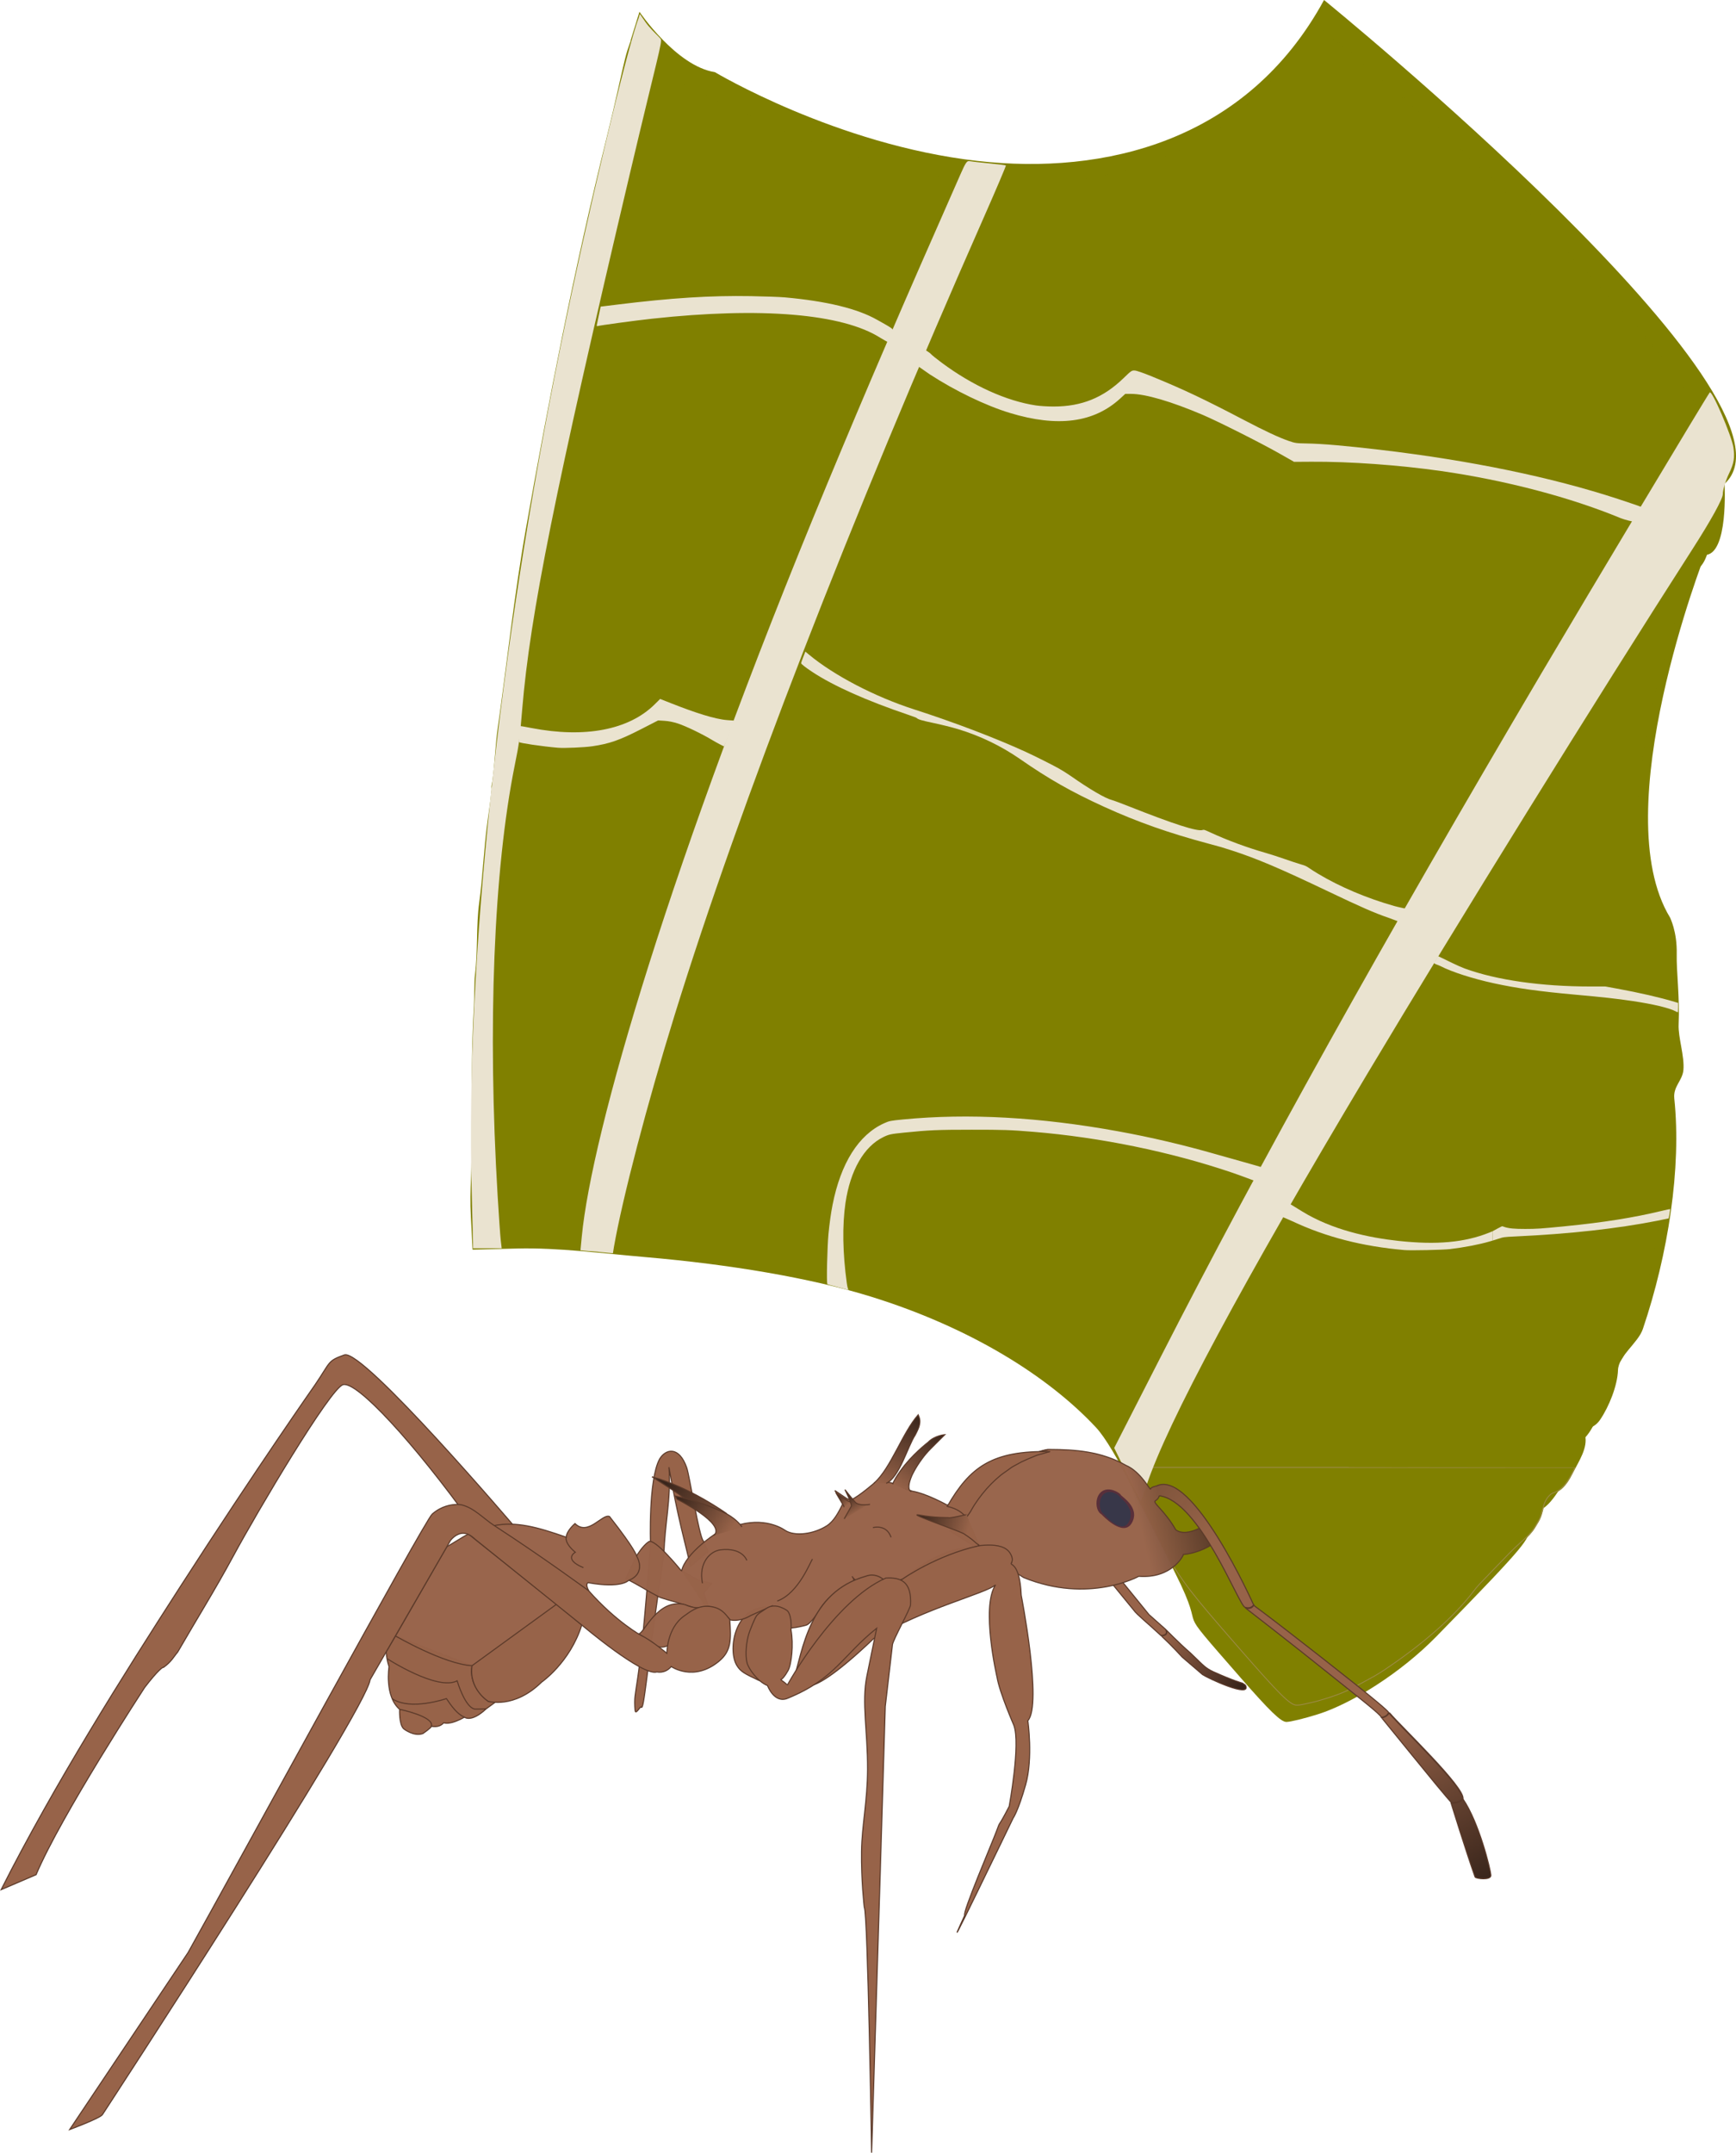 <?xml version="1.0" encoding="UTF-8" standalone="no"?>
<svg
   xmlns:osb="http://www.openswatchbook.org/uri/2009/osb"
   xmlns:dc="http://purl.org/dc/elements/1.1/"
   xmlns:cc="http://creativecommons.org/ns#"
   xmlns:rdf="http://www.w3.org/1999/02/22-rdf-syntax-ns#"
   xmlns:svg="http://www.w3.org/2000/svg"
   xmlns="http://www.w3.org/2000/svg"
   xmlns:xlink="http://www.w3.org/1999/xlink"
   xmlns:sodipodi="http://sodipodi.sourceforge.net/DTD/sodipodi-0.dtd"
   xmlns:inkscape="http://www.inkscape.org/namespaces/inkscape"
   width="436.096mm"
   height="540.511mm"
   viewBox="0 0 436.096 540.511"
   version="1.1"
   id="svg8"
   sodipodi:docname="Atta_colombica_final.svg"
   inkscape:version="1.0.1 (c497b03c, 2020-09-10)">
  <defs
     id="defs2">
    <linearGradient
       inkscape:collect="always"
       id="linearGradient1592">
      <stop
         style="stop-color:#80543d;stop-opacity:0.984"
         offset="0"
         id="stop1588" />
      <stop
         style="stop-color:#976349;stop-opacity:1"
         offset="1"
         id="stop1590" />
    </linearGradient>
    <linearGradient
       inkscape:collect="always"
       id="linearGradient1553">
      <stop
         style="stop-color:#5f3e2d;stop-opacity:1"
         offset="0"
         id="stop1549" />
      <stop
         style="stop-color:#976349;stop-opacity:1"
         offset="1"
         id="stop1551" />
    </linearGradient>
    <linearGradient
       inkscape:collect="always"
       id="spines">
      <stop
         style="stop-color:#39251b;stop-opacity:1"
         offset="0"
         id="stop1162" />
      <stop
         style="stop-color:#976349;stop-opacity:1"
         offset="1"
         id="stop1164" />
    </linearGradient>
    <linearGradient
       id="linearGradient3140"
       osb:paint="solid">
      <stop
         style="stop-color:#9f8b4f;stop-opacity:1;"
         offset="0"
         id="stop3138" />
    </linearGradient>
    <linearGradient
       id="linearGradient3118"
       osb:paint="solid">
      <stop
         style="stop-color:#000000;stop-opacity:1;"
         offset="0"
         id="stop3116" />
    </linearGradient>
    <linearGradient
       inkscape:collect="always"
       xlink:href="#spines"
       id="linearGradient1321"
       x1="656.846"
       y1="1169.926"
       x2="615.112"
       y2="1220.68"
       gradientUnits="userSpaceOnUse"
       gradientTransform="scale(0.265)" />
    <linearGradient
       inkscape:collect="always"
       xlink:href="#spines"
       id="linearGradient1323"
       x1="631.545"
       y1="1151.082"
       x2="596.266"
       y2="1215.482"
       gradientUnits="userSpaceOnUse"
       gradientTransform="scale(0.265)" />
    <linearGradient
       inkscape:collect="always"
       xlink:href="#spines"
       id="linearGradient1332"
       x1="563.126"
       y1="1224.041"
       x2="573.52"
       y2="1240.86"
       gradientUnits="userSpaceOnUse"
       gradientTransform="scale(0.265)" />
    <linearGradient
       inkscape:collect="always"
       xlink:href="#spines"
       id="linearGradient1347"
       x1="552.58"
       y1="1223.745"
       x2="562.773"
       y2="1233.62"
       gradientUnits="userSpaceOnUse" />
    <filter
       inkscape:collect="always"
       style="color-interpolation-filters:sRGB"
       id="filter1433"
       x="-0.008"
       width="1.017"
       y="-0.007"
       height="1.015">
      <feGaussianBlur
         inkscape:collect="always"
         stdDeviation="0.084"
         id="feGaussianBlur1435" />
    </filter>
    <filter
       inkscape:collect="always"
       style="color-interpolation-filters:sRGB"
       id="filter1521"
       x="-0.033"
       width="1.066"
       y="-0.03"
       height="1.059">
      <feGaussianBlur
         inkscape:collect="always"
         stdDeviation="0.107"
         id="feGaussianBlur1523" />
    </filter>
    <linearGradient
       inkscape:collect="always"
       xlink:href="#linearGradient1592"
       id="linearGradient1586"
       x1="226.852"
       y1="323.051"
       x2="241.603"
       y2="335.31"
       gradientUnits="userSpaceOnUse" />
    <linearGradient
       inkscape:collect="always"
       xlink:href="#spines"
       id="linearGradient1612"
       x1="106.789"
       y1="324.957"
       x2="119.944"
       y2="333.532"
       gradientUnits="userSpaceOnUse" />
    <linearGradient
       inkscape:collect="always"
       xlink:href="#spines"
       id="linearGradient1641"
       x1="103.862"
       y1="321.52"
       x2="122.308"
       y2="333.89"
       gradientUnits="userSpaceOnUse" />
    <linearGradient
       inkscape:collect="always"
       xlink:href="#spines"
       id="linearGradient1559"
       gradientUnits="userSpaceOnUse"
       gradientTransform="translate(-4.583,1.188)"
       x1="253.144"
       y1="370.747"
       x2="232.742"
       y2="358.868" />
    <linearGradient
       inkscape:collect="always"
       xlink:href="#linearGradient1553"
       id="linearGradient1561"
       gradientUnits="userSpaceOnUse"
       x1="905.13"
       y1="1267.864"
       x2="847.216"
       y2="1281.457"
       gradientTransform="scale(0.265)" />
    <linearGradient
       inkscape:collect="always"
       xlink:href="#spines"
       id="linearGradient1563"
       gradientUnits="userSpaceOnUse"
       x1="1168.976"
       y1="1591.303"
       x2="1078.535"
       y2="1434.371"
       gradientTransform="scale(0.265)" />
    <linearGradient
       inkscape:collect="always"
       xlink:href="#spines"
       id="linearGradient1647"
       gradientUnits="userSpaceOnUse"
       gradientTransform="matrix(0.997,0,0,0.966,0.438,11.296)"
       x1="167.393"
       y1="329.771"
       x2="179.886"
       y2="332.982" />
  </defs>
  <sodipodi:namedview
     id="base"
     pagecolor="#ffffff"
     bordercolor="#666666"
     borderopacity="1.0"
     inkscape:pageopacity="0.0"
     inkscape:pageshadow="2"
     inkscape:zoom="0.3617659"
     inkscape:cx="637.09238"
     inkscape:cy="993.50408"
     inkscape:document-units="px"
     inkscape:current-layer="g1272"
     inkscape:document-rotation="0"
     showgrid="false"
     inkscape:pagecheckerboard="true"
     showborder="false"
     inkscape:window-width="1920"
     inkscape:window-height="1009"
     inkscape:window-x="867"
     inkscape:window-y="23"
     inkscape:window-maximized="0"
     inkscape:snap-to-guides="false"
     inkscape:snap-page="false"
     inkscape:snap-grids="false"
     inkscape:object-nodes="false"
     inkscape:snap-smooth-nodes="false"
     inkscape:object-paths="false"
     inkscape:snap-intersection-paths="false"
     inkscape:snap-center="false"
     inkscape:snap-others="false"
     inkscape:snap-midpoints="false" />
  <g
     inkscape:groupmode="layer"
     id="g1440"
     inkscape:label="ant_cartoon"
     style="display:inline;opacity:1;mix-blend-mode:normal"
     transform="translate(63.564,50.679)">
    <g
       inkscape:groupmode="layer"
       id="g1386"
       inkscape:label="leaf"
       style="display:inline;mix-blend-mode:normal">
      <path
         style="fill:#9f8b4f;fill-opacity:1;fill-rule:evenodd;stroke:#9f8b4f;stroke-width:0.733;stroke-linejoin:round;stroke-miterlimit:4;stroke-dasharray:none;stroke-opacity:1"
         d=""
         id="path1380"
         transform="scale(0.265)" />
      <path
         style="fill:#9f8b4f;fill-opacity:1;fill-rule:evenodd;stroke:#9f8b4f;stroke-width:0.733;stroke-linejoin:round;stroke-miterlimit:4;stroke-dasharray:none;stroke-opacity:1"
         d=""
         id="path1384"
         transform="scale(0.265)" />
    </g>
    <g
       inkscape:groupmode="layer"
       id="g1368"
       inkscape:label="leaf viens"
       style="display:inline">
      <path
         style="fill:#808000;fill-rule:evenodd;stroke-width:1.478;stroke-linejoin:round"
         d=""
         id="path1344"
         transform="scale(0.265)" />
    </g>
    <g
       inkscape:groupmode="layer"
       id="g1290"
       inkscape:label="ant_detail_1"
       style="display:inline" />
    <g
       inkscape:groupmode="layer"
       id="layer2"
       inkscape:label="ant_body"
       style="display:inline;opacity:1;mix-blend-mode:normal">
      <path
         style="fill:#b39c59;fill-opacity:1;stroke:none;stroke-width:1.439"
         d=""
         id="path1513"
         transform="scale(0.265)" />
      <path
         style="fill:#b39c59;fill-opacity:1;stroke:none;stroke-width:1.439"
         d=""
         id="path1517"
         transform="scale(0.265)" />
    </g>
    <g
       inkscape:groupmode="layer"
       id="g1280"
       inkscape:label="eye"
       style="display:inline;filter:url(#filter1433)" />
    <g
       inkscape:groupmode="layer"
       id="g1286"
       inkscape:label="ant_detail_2"
       style="display:inline" />
    <g
       inkscape:groupmode="layer"
       id="g1272"
       inkscape:label="ant_detail_3"
       style="display:inline;opacity:1">
      <g
         id="g222">
        <path
           style="display:inline;mix-blend-mode:normal;fill:none;stroke:none;stroke-width:0.265px;stroke-linecap:butt;stroke-linejoin:miter;stroke-opacity:1"
           d="m 230.558,342.675 0.922,1.449 c -0.395,0.922 23.082,27.321 26.481,31.224 0.969,1.112 1.681,1.793 2.204,2.198 1.314,1.018 1.438,0.299 1.438,0.299 7.322,-0.981 13.88,-3.815 13.88,-3.815 2.602,-1.307 2.543,-1.271 2.543,-1.271"
           id="path1370" />
        <path
           style="display:inline;mix-blend-mode:normal;fill:none;stroke:none;stroke-width:0.265px;stroke-linecap:butt;stroke-linejoin:miter;stroke-opacity:1"
           d="m 217.685,317.002 c 0,0 -20.187,-53.92 -162.534,-53.92 0,0 -9.689,-116.263 39.5,-304.072"
           id="path1372" />
        <path
           style="display:inline;mix-blend-mode:normal;fill:#808000;fill-opacity:1;stroke:none;stroke-width:0.265px;stroke-linecap:butt;stroke-linejoin:miter;stroke-opacity:1"
           d="m 94.875,-40.602 2.199,-7.119 c 0,0 9.251,13.665 18.94,15.155 0,0 30.539,18.278 65.948,22.291 31.823,3.607 67.682,-4.775 87.084,-40.404 0,0 123.716,100.612 100.612,121.48 0,0 1.024,17.863 -4.938,17.863 0,0 -25.132,64.242 -8.736,91.072 -0.052,-0.005 1.788,3.393 1.658,9.166 -0.098,4.367 0.794,10.969 0.48,17.611 -0.158,3.337 1.524,7.998 1.198,11.498 -0.249,2.67 -2.607,4.09 -2.288,7.125 1.835,17.46 -1.552,39.15 -7.894,57.865 -1.201,3.544 -6.131,6.698 -6.251,10.348 -0.126,3.825 -2.221,9.14 -4.534,12.512 -1.783,2.598 -4.209,1.752 -3.751,3.696 0.786,3.331 -1.521,6.538 -3.13,9.797 -3.34,6.763 -6.143,3.866 -6.845,6.837 -1.011,4.28 -0.973,4.173 -2.619,6.839 -1.381,2.237 -3.952,3.987 -6.264,6.197 -2.228,2.129 -4.18,4.738 -6.455,5.835"
           id="path1374"
           sodipodi:nodetypes="cccsccccssscssssssssc" />
        <path
           style="display:inline;mix-blend-mode:normal;fill:#9f8b4f;fill-opacity:1;stroke:none;stroke-width:0.265px;stroke-linecap:butt;stroke-linejoin:miter;stroke-opacity:1"
           d="M 230.558,342.675 217.685,317.002"
           id="path1376" />
        <path
           style="display:inline;mix-blend-mode:normal;fill:#808000;fill-opacity:1;fill-rule:evenodd;stroke:none;stroke-width:0.762;stroke-miterlimit:4;stroke-dasharray:none;stroke-opacity:1"
           d="m 247.972,370.438 c -18.237,-20.87 -7.38,-8.386 -16.369,-26.25 -7.463,-14.832 -15.085,-31.36 -19.851,-36.463 -12.097,-12.953 -31.669,-25.115 -56.484,-32.825 -15.16,-4.71 -35.596,-8.122 -56.585,-9.928 -10.894,-0.937 -22.091,-2.419 -32.3,-2.167 l -11.232,0.277 -0.435,-8.376 c -0.177,-3.404 -0.104,-6.295 0.059,-10.093 0.47,-11.001 -0.286,-25.009 0.708,-42.676 0.112,-1.994 0.045,-6.093 0.293,-8.07 0.712,-5.655 0.259,-12.192 1.042,-17.911 0.913,-6.673 1.147,-13.526 2.083,-20.359 0.366,-2.676 0.743,-5.21 1.012,-7.935 0.028,-0.288 -0.07,-0.708 -0.029,-0.995 0.056,-0.392 0.177,-0.85 0.233,-1.242 0.617,-4.342 0.718,-8.791 1.348,-13.226 2.292,-16.152 4.126,-33.391 7.081,-50.074 5.697,-32.16 12.121,-65.327 20.252,-98.108 2.472,-9.965 3.704,-16.154 4.648,-19.898 0.202,-0.8 0.391,-1.489 0.575,-2.079 0.707,-2.257 2.275,-6.246 2.586,-6.239 0.23,0.005 0.651,5.436 3.32,8.148 2.705,2.748 6.581,5.757 8.758,6.799 2.148,1.028 8.532,4.076 14.187,6.773 49.848,23.775 95.022,23.857 124.558,0.225 5.96,-4.769 12.317,-11.979 16.755,-19.003 1.233,-1.952 2.622,-3.169 2.852,-3.17 0.56,-0.002 22.671,18.72 31.724,26.956 33.251,30.249 56.449,55.504 65.346,71.142 1.769,3.109 3.795,7.861 4.503,10.559 1.263,4.814 1.256,4.969 -0.375,8.338 -0.975,2.015 -1.662,4.891 -1.662,6.963 0,5.947 -1.449,11.137 -3.481,12.468 -2.177,1.426 -6.545,14.185 -10.602,30.964 -3.495,14.455 -4.959,25.135 -4.943,36.046 0.015,10.298 1.287,17.43 4.098,22.977 2.4,4.735 2.56,5.896 3.523,25.493 0.604,12.289 0.569,16.199 -0.158,17.516 -0.627,1.137 -0.867,4.609 -0.728,10.527 0.48,20.368 -5.174,48.526 -11.295,56.255 -1.505,1.9 -2.857,4.852 -3.516,7.675 -1.361,5.833 -3.619,10.266 -6.037,11.85 -1.34,0.878 -1.9,1.94 -1.916,3.629 -0.03,3.363 -4.444,11.205 -7.341,13.043 -1.736,1.101 -2.654,2.466 -3.274,4.869 -0.891,3.453 0.126,3.091 -23.636,27.372 -8.927,9.121 -21.205,16.823 -29.722,19.514 -3.382,1.068 -6.961,1.942 -7.953,1.942 -1.373,0 -4.152,-2.686 -11.621,-11.233 z"
           id="path1378"
           sodipodi:nodetypes="sssssscssssssssssssssssssssscsssssssssssssssssssss" />
        <path
           style="display:inline;mix-blend-mode:normal;fill:none;fill-opacity:1;fill-rule:evenodd;stroke:#9f8b4f;stroke-width:0.194;stroke-linejoin:round;stroke-miterlimit:4;stroke-dasharray:none;stroke-opacity:1"
           d="m 261.342,377.257 c -1.975,-0.934 -5.152,-4.311 -17.982,-19.115 -8.799,-10.153 -11.357,-13.706 -15.41,-21.406 -0.38,-0.722 -2.054,-4.009 -3.72,-7.304 -2.804,-5.546 -4.597,-9.052 -5.586,-10.922 l -0.401,-0.757 h 56.92 c 31.306,0 56.92,0.01 56.92,0.021 0,0.012 -0.305,0.61 -0.677,1.329 -0.894,1.727 -1.539,2.69 -2.349,3.501 -0.775,0.777 -1.289,1.12 -2.225,1.483 -0.578,0.224 -0.772,0.338 -1.066,0.622 -0.889,0.859 -1.352,1.77 -1.824,3.585 -0.504,1.937 -0.752,2.507 -1.87,4.302 -0.937,1.503 -1.572,2.19 -3.99,4.321 -0.722,0.636 -1.841,1.711 -2.487,2.389 -0.646,0.678 -2.706,2.805 -4.577,4.727 -2.824,2.9 -3.533,3.667 -4.17,4.51 -4.959,6.563 -12.649,13.374 -22.692,20.096 -1.974,1.322 -3.34,2.01 -5.051,2.943 -1.715,0.935 -3.423,1.899 -5.223,2.659 -1.959,0.828 -3.996,1.471 -6.04,2.058 -1.383,0.397 -2.836,0.717 -4.201,0.989 -1.232,0.237 -1.745,0.23 -2.299,-0.033 z"
           id="path1382"
           sodipodi:nodetypes="csssscsssssssssssssaaaccc" />
        <path
           style="display:inline;mix-blend-mode:normal;fill:none;stroke:none;stroke-width:0.265px;stroke-linecap:butt;stroke-linejoin:miter;stroke-opacity:1"
           d="m 298.388,189.384 c 0,0 10.427,7.973 41.256,7.446 0,0 10.388,1.592 18.764,4.221"
           id="path1292"
           sodipodi:nodetypes="ccc" />
        <path
           style="display:inline;mix-blend-mode:normal;fill:none;stroke:none;stroke-width:0.265px;stroke-linecap:butt;stroke-linejoin:miter;stroke-opacity:1"
           d="m 120.415,129.217 c 0,0 -2.661,1.952 -18.312,-4.756 0,0 -8.404,13.015 -34.561,6.926"
           id="path1296"
           sodipodi:nodetypes="ccc" />
        <path
           style="display:inline;mix-blend-mode:normal;fill:none;stroke:none;stroke-width:0.265px;stroke-linecap:butt;stroke-linejoin:miter;stroke-opacity:1"
           d="m 117.473,136.73 c 0,0 -9.408,-6.307 -14.625,-6.307 -4.835,0 -10.68,10.461 -35.66,5.664"
           id="path1300"
           sodipodi:nodetypes="csc" />
        <path
           style="display:inline;mix-blend-mode:normal;fill:none;stroke:none;stroke-width:0.265px;stroke-linecap:butt;stroke-linejoin:miter;stroke-opacity:1"
           d="m 366.037,46.662 c 0,0 -95.683,154.978 -150.37,266.562"
           id="path1304" />
        <path
           style="display:inline;mix-blend-mode:normal;fill:none;stroke:none;stroke-width:0.265px;stroke-linecap:butt;stroke-linejoin:miter;stroke-opacity:1"
           d="m 369.591,75.719 c 0,0 -65.285,101.19 -108.581,176.34 -0.621,1.078 -1.238,2.151 -1.85,3.218 -19.733,34.414 -34.49,62.861 -35.627,72.739"
           id="path1306"
           sodipodi:nodetypes="cssc" />
        <path
           style="display:inline;mix-blend-mode:normal;fill:none;stroke:none;stroke-width:0.265px;stroke-linecap:butt;stroke-linejoin:miter;stroke-opacity:1"
           d="m 160.191,31.872 c 0,0 -10.844,-14.339 -72.807,-5.768"
           id="path1308" />
        <path
           style="display:inline;mix-blend-mode:normal;fill:none;stroke:none;stroke-width:0.265px;stroke-linecap:butt;stroke-linejoin:miter;stroke-opacity:1"
           d="m 169.389,37.295 c -0.024,-0.109 30.972,27.796 50.918,5.017 0,0 0.914,-0.51 2.071,-0.068 3.298,1.259 10.6,4.157 17.931,7.817 10.493,5.238 21.175,11.84 25.009,10.307 0,0 46.061,2.541 82.713,15.741"
           id="path1310" />
        <path
           style="display:inline;mix-blend-mode:normal;fill:none;stroke:none;stroke-width:0.265px;stroke-linecap:butt;stroke-linejoin:miter;stroke-opacity:1"
           d="m 178.94,-10.482 c 0,0 -99.52,219.261 -96.737,273.826"
           id="path1312" />
        <path
           style="display:inline;mix-blend-mode:normal;fill:none;stroke:none;stroke-width:0.265px;stroke-linecap:butt;stroke-linejoin:miter;stroke-opacity:1"
           d="m 90.196,265.176 c 0,0 9.937,-74.092 99.417,-274.391"
           id="path1314"
           sodipodi:nodetypes="cc" />
        <path
           style="display:inline;mix-blend-mode:normal;fill:none;stroke:none;stroke-width:0.265px;stroke-linecap:butt;stroke-linejoin:miter;stroke-opacity:1"
           d="m 167.446,41.912 c 0,0 34.524,25.163 51.665,6.531 0,0 8.943,-2.236 42.481,17.141 0,0 43.369,-2.287 83.915,14.88"
           id="path1316" />
        <path
           style="display:inline;mix-blend-mode:normal;fill:none;stroke:none;stroke-width:0.265px;stroke-linecap:butt;stroke-linejoin:miter;stroke-opacity:1"
           d="m 138.701,112.617 c 0,0 7.802,7.537 24.93,13.861 0,0 25.296,7.641 40.578,16.6 0,0 9.749,7.114 12.384,7.114 0,0 22.134,9.222 22.134,7.114 0,0 7.365,3.773 16.977,6.355 1.976,0.531 5.718,2.11 8.845,2.868 0,0 8.532,6.575 24.23,10.684"
           id="path1318"
           sodipodi:nodetypes="cccccscc" />
        <path
           style="display:inline;mix-blend-mode:normal;fill:none;stroke:none;stroke-width:0.265px;stroke-linecap:butt;stroke-linejoin:miter;stroke-opacity:1"
           d="m 252.164,242.152 c 0,0 -46.902,-17.127 -92.223,-11.594"
           id="path1320" />
        <path
           style="display:inline;mix-blend-mode:normal;fill:none;stroke:none;stroke-width:0.265px;stroke-linecap:butt;stroke-linejoin:miter;stroke-opacity:1"
           d="m 250.583,245.577 c 0,0 -42.95,-17.127 -90.115,-11.33 0,0 -16.562,2.406 -10.784,39.541"
           id="path1322" />
        <path
           style="display:inline;mix-blend-mode:normal;fill:none;stroke:none;stroke-width:0.265px;stroke-linecap:butt;stroke-linejoin:miter;stroke-opacity:1"
           d="m 259.148,255.352 c 0,0 27.007,14.73 55.201,4.717 0,0 22.706,-0.49 41.434,-4.655"
           id="path1324"
           sodipodi:nodetypes="ccc" />
        <path
           style="display:inline;mix-blend-mode:normal;fill:none;stroke:none;stroke-width:0.265px;stroke-linecap:butt;stroke-linejoin:miter;stroke-opacity:1"
           d="m 261.023,252.065 c 0,0 13.51,7.78 28.741,8.863 7.507,0.534 16.054,0.677 24.058,-4.021 0,0 1.42,1.52 11.931,0.484 6.074,-0.599 17.79,-1.487 30.581,-4.858"
           id="path1326"
           sodipodi:nodetypes="cscsc" />
        <path
           style="display:inline;mix-blend-mode:normal;fill:none;stroke:none;stroke-width:0.265px;stroke-linecap:butt;stroke-linejoin:miter;stroke-opacity:1"
           d="m 85.883,31.537 c 0,0 54.436,-9.771 72.875,3.659"
           id="path1328" />
        <path
           style="display:inline;mix-blend-mode:normal;fill:none;stroke:none;stroke-width:0.265px;stroke-linecap:butt;stroke-linejoin:miter;stroke-opacity:1"
           d="m 144.278,272.386 c 0,0 -3.309,-35.24 15.663,-41.828"
           id="path1330" />
        <path
           style="display:inline;mix-blend-mode:normal;fill:none;stroke:none;stroke-width:0.265px;stroke-linecap:butt;stroke-linejoin:miter;stroke-opacity:1"
           d="m 297.068,191.436 c 0,0 8.018,5.603 34.408,7.766 26.39,2.164 26.862,5 26.862,5"
           id="path1332"
           sodipodi:nodetypes="csc" />
        <path
           style="display:inline;mix-blend-mode:normal;fill:none;stroke:none;stroke-width:0.265px;stroke-linecap:butt;stroke-linejoin:miter;stroke-opacity:1"
           d="m 137.416,115.947 c -0.038,0.009 6.023,6.158 29.113,13.692 0.592,1.065 5.411,1.159 12.38,3.522 4.229,1.435 9.25,3.705 14.598,7.537 8.879,6.361 25.555,15.295 46.887,20.734 17.556,4.476 35.116,15.702 46.51,19.07"
           id="path1334"
           sodipodi:nodetypes="ccsssc" />
        <path
           style="display:inline;mix-blend-mode:normal;fill:none;stroke:none;stroke-width:0.265px;stroke-linecap:butt;stroke-linejoin:miter;stroke-opacity:1"
           d="m 102.883,-40.45 -15.759,66.729 c -8.043,37.454 -17.841,74.262 -19.875,109.788 0,0 -11.389,40.555 -4.547,127.067"
           id="path1338" />
        <path
           style="display:inline;mix-blend-mode:normal;fill:none;stroke:none;stroke-width:0.265px;stroke-linecap:butt;stroke-linejoin:miter;stroke-opacity:1"
           d="m 217.685,317.002 c 0,0 -0.528,-1.41 -2.014,-3.773 -7.707,-12.254 -41.188,-50.147 -160.52,-50.147 0,0 -9.689,-116.263 39.5,-304.072"
           id="path1340"
           sodipodi:nodetypes="cscc" />
        <path
           style="display:inline;mix-blend-mode:normal;fill:none;fill-opacity:1;fill-rule:evenodd;stroke:#9f8b4f;stroke-width:0.194;stroke-linejoin:round;stroke-miterlimit:4;stroke-dasharray:none;stroke-opacity:1"
           d="m 223.444,327.878 c -2.357,-4.655 -3.778,-7.76 -4.799,-9.367 l -0.96,-1.509"
           id="path1342"
           sodipodi:nodetypes="csc" />
        <path
           style="display:inline;mix-blend-mode:normal;fill:#eae3d0;fill-opacity:1;fill-rule:evenodd;stroke-width:0.391;stroke-linejoin:round"
           d="m 311.387,259.64 -0.003,-1.17 1.189,-0.653 1.188,-0.617 0.611,0.198 c 1.126,0.365 2.48,0.493 5.22,0.49 2.905,-0.003 3.834,-0.067 10.187,-0.695 9.496,-0.94 16.98,-2.129 23.946,-3.805 1.225,-0.295 2.247,-0.516 2.272,-0.491 0.046,0.046 -0.325,2.278 -0.39,2.342 -0.02,0.02 -1.299,0.286 -2.841,0.591 -10.047,1.986 -22.13,3.322 -35.682,3.947 -2.794,0.129 -2.982,0.155 -4.31,0.602 l -1.388,0.437 z"
           id="path1346"
           sodipodi:nodetypes="ccccssssscssscc" />
        <path
           style="display:inline;mix-blend-mode:normal;fill:#eae3d0;fill-opacity:1;fill-rule:evenodd;stroke:none;stroke-width:0.391;stroke-linejoin:round"
           d="m 289.261,263.194 c -10.564,-0.916 -19.73,-3.27 -28.186,-7.241 l -2.703,-1.173 0.291,-1.852 0.952,-1.852 3.976,2.442 c 7.456,4.579 16.604,6.561 24.208,7.38 9.559,1.03 16.573,0.387 22.743,-2.083 0.395,-0.158 0.807,-0.343 0.842,-0.343 0.035,0 0.002,0.571 0.002,1.2 v 1.144 l -0.781,0.227 c -2.614,0.761 -6.357,1.479 -9.943,1.907 -1.74,0.207 -9.828,0.381 -11.403,0.244 z"
           id="path1348"
           sodipodi:nodetypes="sscccssssscssss" />
        <path
           style="display:inline;mix-blend-mode:normal;fill:#eae3d0;fill-opacity:1;fill-rule:evenodd;stroke:none;stroke-width:0.381;stroke-linejoin:round"
           d="m 357.281,203.212 c -1.56,-0.822 -5.664,-1.796 -10.725,-2.544 -4.129,-0.611 -7.239,-0.956 -14.42,-1.604 -9.012,-0.812 -14.648,-1.6 -20.415,-2.854 -5.314,-1.155 -10.616,-2.858 -13.385,-4.298 -0.742,-0.386 -1.615,-0.507 -1.693,-0.888 -0.031,-0.15 0.299,-0.32 0.449,-0.592 l 0.577,-1.044 1.341,0.636 c 1.068,0.507 3.781,1.895 5.411,2.487 7.985,2.902 19.169,4.5 31.51,4.503 l 3.795,7.9e-4 2.918,0.533 c 5.587,1.021 10.853,2.232 14.462,3.323 l 0.893,0.27 v 1.178 c 0,0.648 -0.045,1.175 -0.099,1.172 -0.055,-0.003 -0.333,-0.129 -0.619,-0.28 z"
           id="path1350"
           sodipodi:nodetypes="csssssscssscsscsssc" />
        <path
           style="display:inline;mix-blend-mode:normal;fill:#eae3d0;fill-opacity:1;fill-rule:evenodd;stroke:none;stroke-width:2.155;stroke-linejoin:round"
           d="m 219.591,319.521 -3.257,-6.645 11.617,-22.728 c 25.143,-49.191 55.843,-104.288 95.852,-172.025 12.013,-20.338 41.5,-69.51 42.134,-70.262 0.555,-0.658 5.501,10.842 5.95,13.835 0.372,2.483 0.118,3.995 -1.092,6.495 -0.868,1.792 -1.577,4.133 -1.577,5.201 0,1.187 -2.961,6.554 -7.61,13.795 -24.459,38.096 -59.013,93.823 -81.594,131.59 -31.416,52.543 -50.396,87.895 -55.546,103.46 -0.715,2.161 -1.372,3.929 -1.46,3.929 -0.088,0 -1.626,-2.99 -3.417,-6.645 z"
           id="path1352" />
        <path
           style="display:inline;mix-blend-mode:normal;fill:#eae3d0;fill-opacity:1;fill-rule:evenodd;stroke:none;stroke-width:0.381;stroke-linejoin:round"
           d="m 147.062,272.538 c -1.254,-0.339 -2.686,-0.691 -2.777,-0.783 -0.272,-0.272 -0.022,-9.557 0.268,-12.59 0.253,-2.655 0.618,-5.253 1.031,-7.342 2.066,-10.46 6.535,-17.549 12.89,-20.445 1.337,-0.609 1.665,-0.676 4.826,-0.982 16.385,-1.585 34.419,-0.59 54.041,2.982 8.293,1.51 16.413,3.416 24.739,5.808 3.196,0.918 11.203,3.11 11.354,3.246 0.115,0.104 -1.219,3.566 -1.381,3.541 -0.101,-0.015 -3.765,-1.431 -6.202,-2.256 -15.407,-5.214 -33.03,-8.827 -49.808,-10.211 -5.812,-0.479 -7.391,-0.534 -15.478,-0.532 -8.577,0.002 -10.659,0.091 -16.999,0.73 -3.365,0.339 -3.809,0.434 -5.226,1.12 -4.86,2.353 -8.31,8.349 -9.512,16.535 -0.825,5.614 -0.711,12.59 0.328,20.1 0.291,2.107 0.619,1.8 0.486,1.777 -0.055,-0.009 -1.324,-0.36 -2.578,-0.699 z"
           id="path1354"
           sodipodi:nodetypes="sssssssssssscsssscs" />
        <path
           style="display:inline;mix-blend-mode:normal;fill:#eae3d0;fill-opacity:1;fill-rule:evenodd;stroke:none;stroke-width:0.269;stroke-linejoin:round"
           d="m 285.202,179.752 c -3.504,-1.207 -6.923,-2.702 -15.107,-6.606 -12.244,-5.84 -17.912,-8.245 -24.351,-10.332 -2.244,-0.727 -2.569,-0.822 -5.677,-1.653 -10.009,-2.675 -17.927,-5.466 -26.192,-9.23 -8.221,-3.744 -13.945,-6.991 -21.188,-12.019 -4.713,-3.272 -10.057,-5.851 -15.545,-7.503 -1.671,-0.503 -4.2,-1.133 -6.373,-1.588 -2.704,-0.566 -3.766,-0.884 -4.031,-1.206 -0.057,-0.069 -0.945,-0.41 -1.974,-0.759 -10.701,-3.622 -18.911,-7.286 -24.325,-10.855 -1.627,-1.073 -2.756,-1.962 -2.756,-2.171 0,-0.087 0.24,-0.776 0.533,-1.529 l 0.533,-1.371 0.847,0.706 c 6.329,5.273 16.622,10.636 26.513,13.814 9.901,3.181 20.337,7.152 27.942,10.63 2.27,1.038 6.639,3.229 8.364,4.193 0.848,0.474 2.174,1.305 2.947,1.847 4.791,3.358 8.767,5.683 10.386,6.074 0.36,0.087 2.17,0.758 4.022,1.491 11.685,4.625 17.446,6.474 18.792,6.03 0.318,-0.105 0.406,-0.076 1.949,0.633 4.356,2.003 9.165,3.777 13.983,5.156 1.091,0.312 3.191,0.99 4.666,1.506 1.476,0.516 3.276,1.11 4.002,1.32 1.187,0.344 1.403,0.441 2.162,0.968 0.464,0.322 1.475,0.964 2.247,1.426 5.465,3.274 12.24,6.14 19.083,8.074 0.978,0.276 2.728,0.629 2.746,0.64 0.067,0.043 -1.626,3.235 -1.717,3.234 -0.051,-5.3e-4 -1.681,-0.647 -2.479,-0.922 z"
           id="path1356"
           sodipodi:nodetypes="ssssssssssssscssssssssssssscssss" />
        <path
           style="display:inline;mix-blend-mode:normal;fill:#eae3d0;fill-opacity:1;fill-rule:evenodd;stroke:none;stroke-width:0.539;stroke-linejoin:round"
           d="M 343.56,79.424 C 330.984,74.2 314.569,69.893 298.472,67.593 287.897,66.082 275.502,65.194 265.825,65.255 l -4.303,0.027 -3.835,-2.177 c -4.586,-2.603 -15.285,-7.986 -19.107,-9.613 -7.932,-3.377 -14.415,-5.274 -18.025,-5.274 h -1.445 l -1.245,1.143 c -6.65,6.107 -15.712,7.297 -27.746,3.644 -6.042,-1.834 -13.775,-5.558 -20.11,-9.685 l -3.263,-2.273 1.133,-1.981 c 0.607,-1.061 0.835,-1.85 0.956,-1.852 0.121,-0.002 1.235,0.722 1.424,0.962 0.189,0.24 1.41,1.229 2.713,2.198 7.773,5.779 16.255,9.626 23.69,10.747 0.996,0.15 2.99,0.273 4.431,0.273 7.053,0.001 12.475,-2.192 17.553,-7.098 1.956,-1.89 2.077,-1.973 2.816,-1.947 0.489,0.017 2.142,0.588 4.514,1.561 7.855,3.22 13.056,5.684 23.021,10.906 5.202,2.726 8.69,4.354 11.151,5.205 1.631,0.564 1.937,0.608 4.562,0.649 3.82,0.06 9.845,0.58 18.421,1.589 22.743,2.676 43.06,6.874 59.809,12.358 2.494,0.816 5.938,1.983 5.997,2.077 0.085,0.138 -1.766,3.138 -2.181,3.582 -0.059,0.064 -2.218,-0.45 -3.195,-0.856 z"
           id="path1358"
           sodipodi:nodetypes="ssscssscssscscssscsssssssssss" />
        <path
           style="display:inline;mix-blend-mode:normal;fill:#eae3d0;fill-opacity:1;fill-rule:evenodd;stroke:none;stroke-width:0.539;stroke-linejoin:round"
           d="m 76.599,137.069 c -4.221,-0.364 -9.586,-1.187 -9.777,-1.416 -0.102,-0.123 0.172,-3.888 0.292,-4.008 0.061,-0.061 1.725,0.259 2.81,0.468 13.431,2.592 24.465,0.483 30.947,-5.915 l 1.399,-1.381 2.833,1.116 c 5.951,2.343 10.934,3.965 14.002,4.193 l 1.78,0.132 -1.213,3.227 c -0.667,1.775 -1.289,3.227 -1.381,3.227 -0.092,0 -1.88,-0.938 -2.829,-1.513 -2.592,-1.57 -6.738,-3.571 -8.74,-4.22 -1.169,-0.378 -2.325,-0.609 -3.371,-0.672 l -1.592,-0.097 -4.207,2.157 c -5.49,2.815 -7.985,3.69 -12.346,4.329 -1.972,0.289 -7.033,0.508 -8.606,0.372 z"
           id="path1360"
           sodipodi:nodetypes="ssssscsscssssscsss" />
        <path
           style="display:inline;mix-blend-mode:normal;fill:#eae3d0;fill-opacity:1;fill-rule:evenodd;stroke:none;stroke-width:0.539;stroke-linejoin:round"
           d="m 157.608,34.156 c -9.525,-6.081 -29.918,-7.794 -57.343,-4.816 -4.204,0.456 -13.217,1.679 -13.727,1.861 -0.182,0.065 -0.231,-0.03 -0.169,-0.332 0.048,-0.233 0.282,-1.354 0.52,-2.491 L 87.323,26.311 91.456,25.802 c 13.623,-1.68 23.423,-2.3 33.599,-2.126 3.447,0.059 7.278,0.198 8.513,0.309 10.556,0.948 18.307,2.836 23.256,5.663 1.545,0.883 3.89,2.098 3.89,2.48 0,0.254 -1.13,3.123 -1.228,3.096 -0.03,-0.008 -1.311,-0.707 -1.877,-1.069 z"
           id="path1362"
           sodipodi:nodetypes="ssssscsssssss" />
        <path
           style="display:inline;mix-blend-mode:normal;fill:#eae3d0;fill-opacity:1;fill-rule:evenodd;stroke:none;stroke-width:1.078;stroke-linejoin:round;stroke-opacity:1"
           d="m 55.246,261.157 c -0.012,-0.875 -0.16,-6.81 -0.329,-13.19 -1.508,-57.127 6.767,-134.814 22.301,-211.487 6.578,-32.465 16.83,-75.334 19.621,-82.548 0.233,-0.603 0.222,-1.119 0.343,-1.035 0.266,0.185 1.039,1.615 2.174,2.972 1.171,1.4 2.705,2.734 3.053,3.248 0.467,0.688 -0.853,4.644 -7.795,34.034 C 75.85,72.604 69.609,103.625 67.628,127.295 c -0.662,7.912 -0.739,8.491 -1.879,14.15 -5.301,26.308 -6.859,65.53 -4.298,108.206 0.303,5.042 0.654,10.051 0.782,11.132 l 0.232,1.964 h -3.598 -3.598 z"
           id="path1364"
           sodipodi:nodetypes="sssssssssssscccs" />
        <path
           style="display:inline;mix-blend-mode:normal;fill:#eae3d0;fill-opacity:1;fill-rule:evenodd;stroke:none;stroke-width:1.078;stroke-linejoin:round;stroke-opacity:1"
           d="m 84.361,263.462 -2.108,-0.206 0.331,-3.44 c 2.494,-25.948 22.066,-93.711 61.662,-189.021 10.113,-24.344 18.644,-44.154 33.473,-77.727 1.313,-2.973 1.634,-3.43 2.306,-3.285 0.43,0.092 2.619,0.341 4.865,0.553 2.246,0.212 4.15,0.45 4.231,0.531 0.08,0.08 -2.408,5.932 -5.53,13.003 -33.717,76.374 -61.336,147.581 -77.626,200.133 -6.923,22.333 -13.187,46.249 -15.313,58.465 l -0.244,1.535 -2.135,-0.2 c -1.169,-0.109 -2.931,-0.336 -3.912,-0.34 z"
           id="path1366"
           sodipodi:nodetypes="scssssssssscss" />
        <path
           style="display:inline;mix-blend-mode:normal;fill:#976349;stroke:#5a3929;stroke-width:0.265px;stroke-linecap:butt;stroke-linejoin:miter;stroke-opacity:1"
           d="m 109.904,342.641 4.428,-3.78 -1.211,-2.624 c -1.11,-1.211 -3.461,-16.346 -4.17,-18.387 -1.927,-5.547 -5.309,-4.717 -6.802,-2.221 -2.869,5.18 -2.309,21.244 -2.309,21.244 -2.9,40.527 -4.344,35.472 -3.871,41.864 0.099,1.344 1.329,-1.071 1.51,-0.798 0.778,1.176 1.277,-8.736 5.756,-38.419 0.112,-7.129 1.853,-13.872 1.242,-21.827 2.215,12.77 4.192,19.389 5.425,24.947 z"
           id="path1288"
           sodipodi:nodetypes="cccsccssccc" />
        <path
           style="display:inline;mix-blend-mode:normal;fill:#976349;stroke:#5a3929;stroke-width:0.265px;stroke-linecap:butt;stroke-linejoin:miter;stroke-opacity:1"
           d="m 65.959,332.951 c 0,0 -38.38,-45.073 -43.013,-43.432 -4.303,1.524 -3.406,1.695 -7.35,7.481 0,0 -14.611,20.81 -33.914,50.772 -14.245,22.11 -31.504,49.389 -44.964,76.02 l 8.784,-3.765 c 6.274,-14.879 27.249,-46.968 27.249,-46.968 3.369,-4.422 4.773,-5.347 4.796,-5.099 2.029,-1.491 2.468,-2.585 3.532,-3.835 4.724,-8.177 9.573,-15.962 13.896,-23.982 C 1.182,328.63 19.345,298.042 22.588,297 c 3.394,-1.09 17.878,14.618 32.399,34.875"
           id="path1187"
           sodipodi:nodetypes="cscscccccssc" />
        <path
           style="display:inline;mix-blend-mode:normal;fill:#976349;fill-opacity:0.984;stroke:#5a3929;stroke-width:0.265px;stroke-linecap:butt;stroke-linejoin:miter;stroke-opacity:1"
           d="m 101.822,350.205 c 0.946,0.644 11.635,3.073 13.308,4.705 l -1.874,-5.571 1.948,-2.446 -3.282,-0.821 -4.404,-2.438 c 0,0 -6.614,-8.222 -8.135,-7.208 -1.521,1.014 -3.042,3.549 -3.042,3.549 l -2.719,5.721 c 2.68,1.276 5.235,2.967 8.201,4.507 z"
           id="path1111"
           sodipodi:nodetypes="cccccccccc" />
        <path
           style="display:inline;mix-blend-mode:normal;fill:url(#linearGradient1559);fill-opacity:1;stroke:#5a3929;stroke-width:0.265px;stroke-linecap:butt;stroke-linejoin:miter;stroke-opacity:1"
           d="m 218.46,346.587 6.616,8.138 4.094,3.631 c 0,0 1.125,1.517 -1.1,1.621 -2.91,-2.739 -6.146,-5.334 -6.821,-6.357 l -5.24,-6.403 m 13.161,11.138 c 0,0 3.782,3.822 5.903,5.637 0.666,0.57 0.963,0.927 2.544,2.424 0.853,0.807 1.764,1.829 3.593,2.65 5.199,2.33 7.35,2.869 7.35,2.869 0.232,0.196 0.707,0.401 0.798,0.611 1.391,3.227 -9.473,-1.836 -10.837,-2.763 l -5.109,-4.385 c 0,0 -2.384,-2.659 -5.254,-5.342 -0.033,-0.017 1.954,0.103 1.233,-1.488"
           id="path1083"
           sodipodi:nodetypes="cccccccssscscccc" />
        <path
           id="path983"
           style="display:inline;opacity:0.981;mix-blend-mode:normal;fill:url(#linearGradient1561);fill-opacity:1;stroke:#5a3929;stroke-width:0.265px;stroke-linecap:butt;stroke-linejoin:miter;stroke-opacity:1"
           d="m 227.66,324.844 c 0,0 -0.111,0.789 -0.974,1.282 -0.863,0.493 2.22,2.281 5.116,7.314 0.516,0.398 2.234,1.4 5.956,-0.409 l 2.977,4.19 c 0,0 -2.951,2.037 -7.015,2.403 0.005,0.288 -2.913,6.102 -11.225,5.49 0,0 -12.576,6.967 -28.913,0.309 l -18.525,-11.704 3.791,-3.832 c 0,0 3.344,-7.788 11.569,-12.627 6.124,-3.603 8.746,-3.997 9.514,-4.018 0.177,-0.005 0.256,0.01 0.256,0.01 6.177,0.022 12.869,0.443 19.071,3.986 3.818,1.602 6.161,6.5 6.222,5.945 0.062,-0.555 1.849,-0.825 1.849,-0.825"
           sodipodi:nodetypes="csccccccccscccsc" />
        <path
           style="display:inline;mix-blend-mode:normal;fill:none;stroke:#5a3929;stroke-width:0.265px;stroke-linecap:butt;stroke-linejoin:miter;stroke-opacity:1"
           d="m 285.262,379.317 c 0.06,0.079 0.218,0.041 0.307,0.148 2.713,3.241 19.034,18.761 18.369,21.532"
           id="path1021"
           sodipodi:nodetypes="csc" />
        <path
           id="path1023"
           style="display:inline;mix-blend-mode:normal;fill:url(#linearGradient1563);fill-opacity:1;stroke:#5a3929;stroke-width:0.265px;stroke-linecap:butt;stroke-linejoin:miter;stroke-opacity:1"
           d="m 285.362,379.511 c -0.023,0 -0.091,0.076 -0.15,0.169 -0.264,0.411 -0.763,0.742 -1.336,0.885 -0.166,0.042 -0.349,0.036 -0.356,0.041 -0.007,0.004 0.053,0.087 0.083,0.133 0.03,0.045 3.383,4.166 7.452,9.156 5.568,6.83 7.716,9.439 8.686,10.553 v 0 l 0.156,0.178 1.133,1.301 h 0.191 c 0.105,1.8e-4 0.348,-0.016 0.541,-0.035 0.811,-0.082 1.397,-0.313 1.793,-0.708 0.212,-0.212 0.228,-0.239 0.228,-0.377 0,-1.008 -1.727,-3.465 -5.096,-7.252 -1.513,-1.7 -4.023,-4.388 -5.96,-6.382 -0.796,-0.819 -4.75,-4.899 -5.268,-5.436 -0.651,-0.675 -1.647,-1.746 -1.875,-2.016 -0.098,-0.116 -0.196,-0.211 -0.219,-0.211 z m 18.575,21.486 c 0,0 -0.531,1.196 -2.971,1.078 0,0 3.785,12.22 5.918,18.248 0.035,0.099 0.09,0.244 0.113,0.294 0.184,0.416 4.066,0.897 3.956,-0.479 -0.123,-1.541 -2.947,-13.161 -7.016,-19.141 z" />
        <path
           id="path1238"
           style="display:inline;mix-blend-mode:normal;fill:#976349;fill-opacity:1;stroke:#5a3929;stroke-width:0.265px;stroke-linecap:butt;stroke-linejoin:miter;stroke-opacity:1"
           d="m 251.384,352.398 c 0,0 -0.59,1.235 -2.155,0.6 0,0 11.911,9.196 21.623,17.012 6.612,5.321 12.451,9.797 12.573,10.503 0,0 1.359,-0.043 1.836,-1.196 0.056,-0.637 -15.039,-12.449 -25.107,-20.252 -5.033,-3.9 -8.771,-6.667 -8.771,-6.667 z" />
        <path
           style="display:inline;mix-blend-mode:normal;fill:none;stroke:#5a3929;stroke-width:0.265px;stroke-linecap:butt;stroke-linejoin:miter;stroke-opacity:1"
           d="M 150.178,327.668 Z"
           id="path1041" />
        <path
           style="display:inline;mix-blend-mode:normal;fill:#976349;fill-opacity:0.984;stroke:#5a3929;stroke-width:0.265px;stroke-linecap:butt;stroke-linejoin:miter;stroke-opacity:1"
           d="m 60.532,332.376 c 5.6,-1.094 10.808,0.352 18.156,2.911 0.032,-1.616 2.187,-3.423 2.187,-3.423 3.333,3.252 6.839,-2.553 8.674,-1.772 6.592,8.366 6.791,9.885 6.791,9.885 0,0 2.693,4.317 -2.044,6.192 0,0 -1.797,2.051 -10.129,0.538 0,0 -0.795,0.263 0.179,2.062 z"
           id="path1113"
           sodipodi:nodetypes="ccccccccc" />
        <path
           style="display:inline;mix-blend-mode:normal;fill:none;stroke:#5a3929;stroke-width:0.265px;stroke-linecap:butt;stroke-linejoin:miter;stroke-opacity:1"
           d="m 80.874,331.864 v 0 c 0,0 0,0 0,0 z"
           id="path1115" />
        <path
           style="display:inline;mix-blend-mode:normal;fill:#976349;stroke:#5a3929;stroke-width:0.265px;stroke-linecap:butt;stroke-linejoin:miter;stroke-opacity:1"
           d="m 35.791,360.087 19.224,7.461 c -1.014,5.578 4.056,8.937 4.056,8.937 1.487,1.123 10.254,-5.998 -0.507,1.901 -3.803,3.549 -5.451,2.092 -5.451,2.092 -3.866,2.155 -5.197,1.394 -5.197,1.394 -1.204,1.394 -3.106,0.887 -3.106,0.887 0,0.38 -2.155,1.838 -2.155,1.838 -2.282,0.824 -4.817,-1.204 -4.817,-1.204 -1.204,-1.141 -1.014,-4.88 -1.014,-4.88 -3.85,-3.343 -2.662,-10.711 -2.662,-10.711 -0.418,-1.243 -0.626,-2.421 -0.714,-3.73 z"
           id="path1121"
           sodipodi:nodetypes="ccccccccscccc" />
        <path
           style="display:inline;mix-blend-mode:normal;fill:#976349;fill-opacity:0.984;stroke:#5a3929;stroke-width:0.265px;stroke-linecap:butt;stroke-linejoin:miter;stroke-opacity:1"
           d="m 35.791,360.087 c 0,0 12.188,7.08 19.224,7.461 0,0 10.193,-1.86 21.221,-15.424 L 54.108,334.496 c -1.106,0.545 -1.537,0.855 -2.388,1.363 0,0 -1.023,0.605 -3.036,1.825 l -12.892,22.403"
           id="path1123"
           sodipodi:nodetypes="ccccccc" />
        <path
           style="display:inline;mix-blend-mode:normal;fill:#976349;stroke:#5a3929;stroke-width:0.265px;stroke-linecap:butt;stroke-linejoin:miter;stroke-opacity:1"
           d="m 55.015,367.547 21.221,-15.424 6.35,5.219 c -2.979,9.444 -10.078,14.324 -10.078,14.324 -6.972,6.845 -13.437,4.817 -13.437,4.817 0,0 -4.913,-3.017 -4.056,-8.937"
           id="path1131"
           sodipodi:nodetypes="ccccc" />
        <path
           style="display:inline;mix-blend-mode:normal;fill:none;stroke:#5a3929;stroke-width:0.265px;stroke-linecap:butt;stroke-linejoin:miter;stroke-opacity:1"
           d="M -6.991,343.479 Z"
           id="path1195" />
        <path
           style="display:inline;mix-blend-mode:normal;fill:none;stroke:#5a3929;stroke-width:0.265px;stroke-linecap:butt;stroke-linejoin:miter;stroke-opacity:1"
           d="m 33.647,365.765 c 0,0 12.621,8.184 17.628,5.586 0,0 2.092,7.162 4.69,7.099 l 2.599,-0.063"
           id="path1133"
           sodipodi:nodetypes="ccsc" />
        <path
           style="display:inline;mix-blend-mode:normal;fill:none;stroke:#5a3929;stroke-width:0.265px;stroke-linecap:butt;stroke-linejoin:miter;stroke-opacity:1"
           d="m 53.113,380.477 c -2.345,-0.951 -4.311,-4.451 -4.519,-4.668 0,0 -8.965,3.131 -13.656,0.025"
           id="path1137"
           sodipodi:nodetypes="ccc" />
        <path
           style="display:inline;mix-blend-mode:normal;fill:none;stroke:#5a3929;stroke-width:0.265px;stroke-linecap:butt;stroke-linejoin:miter;stroke-opacity:1"
           d="m 36.824,378.512 c 0,0 8.747,1.775 7.986,4.247"
           id="path1141" />
        <path
           style="display:inline;mix-blend-mode:normal;fill:none;stroke:#5a3929;stroke-width:0.265px;stroke-linecap:butt;stroke-linejoin:miter;stroke-opacity:1"
           d="M 233.775,339.443 Z"
           id="path1207" />
        <path
           style="display:inline;mix-blend-mode:normal;fill:none;stroke:#5a3929;stroke-width:0.265px;stroke-linecap:butt;stroke-linejoin:miter;stroke-opacity:1"
           d="m 178.959,329.769 c 0,0 6.826,-13.649 20.759,-16.481"
           id="path1294" />
        <path
           id="path1145"
           style="display:inline;mix-blend-mode:normal;fill:#976349;stroke:#5a3929;stroke-width:0.265px;stroke-linecap:butt;stroke-linejoin:miter;stroke-opacity:1"
           d="m 127.102,371.266 1.801,-18.477 c -8.207,0.362 -9.63,11.152 -7.33,14.767 0.944,1.483 1.794,1.953 5.529,3.71 z"
           sodipodi:nodetypes="ccsc" />
        <g
           id="g1151"
           style="display:inline;mix-blend-mode:normal;stroke:#5a3929;stroke-opacity:1">
          <path
             id="path1171"
             style="fill:#976349;stroke:#5a3929;stroke-width:0.265px;stroke-linecap:butt;stroke-linejoin:miter;stroke-opacity:1"
             d="m 158.368,349.974 c 2.886,0.123 -10.976,4.25 -10.463,8.943 l -7.72,12.524 c -2.096,0.184 -1.701,5.927 15.774,-10.742 13.055,-7.716 27.893,-11.193 30.571,-13.443 -3.732,5.541 0.368,23.189 0.368,23.189 0.643,3.886 4.227,12.081 4.227,12.081 1.726,4.685 -1.172,20.345 -1.172,20.345 -3.144,6.103 -2.034,3.083 -3.144,6.104 -1.11,3.021 -8.732,20.774 -8.034,21.268 -8.057,17.448 12.165,-24.412 12.165,-24.412 0,0 1.233,-1.664 3.144,-8.384 1.911,-6.72 0.555,-16.09 0.555,-16.09 3.699,-4.069 -1.665,-31.503 -1.665,-31.503 -0.38,-8.868 -3.198,-7.272 -2.381,-8.188 0.026,-0.029 -0.092,0.109 -0.118,0.139 0.534,-0.876 0.106,-1.828 -0.221,-2.393 -1.963,-3.39 -8.627,-1.946 -13.109,-1.17 -9.238,2.014 -18.779,11.734 -18.779,11.734 z"
             sodipodi:nodetypes="ccccccccsccsccscscc" />
        </g>
        <path
           style="display:inline;mix-blend-mode:normal;fill:#976349;fill-opacity:0.984;stroke:#5a3929;stroke-width:0.265px;stroke-linecap:butt;stroke-linejoin:miter;stroke-opacity:1"
           d="m 107.65,343.765 c 1.048,-4.562 8.569,-9.371 8.569,-9.371 l 6.189,-2.305 c 6.981,-1.778 11.255,1.483 11.255,1.483 2.426,1.577 7.18,0.952 10.471,-1.15 1.763,-1.126 2.899,-3.265 4.016,-5.508 l -1.973,-3.329 3.021,2.034 v 3e-5 c 0.493,0.247 1.144,0.236 1.144,0.236 2.003,-0.931 5.871,-4.307 5.871,-4.307 l 2.732,-0.086 c 2.534,0.063 4.511,1.656 6.655,2.267 3.637,0.617 8.654,3.432 8.654,3.432 2.118,0.088 3.825,0.845 4.79,2.807 l 3.274,7.469 c -10.727,2.404 -19.122,8.336 -19.122,8.336 0,0 -9.695,3.802 -12.716,-0.637 0,0 0.94,1.034 0.015,1.465 0,0 -5.733,2.466 -8.363,7.209 0,0 -1.994,3.272 -3.227,3.58 0,0 -5.008,1.436 -5.538,0.224 l -2.526,-3.075 -0.342,-2.035 -5.442,2.427 c 0,0 -2.517,1.667 -5.174,1.138 0,0 -3.234,-3.928 -6.274,-3.316 -2.307,0.464 -1.454,0.011 -5.256,4.966 0.187,1.641 -5.019,7.686 -8.01,3.997 0,0 -0.109,0.219 -3.417,-2.177 1.291,-0.061 4.744,-9.068 11.573,-7.325 2.202,1.011 3.703,0.854 5.109,0.538"
           id="path1138"
           sodipodi:nodetypes="ccccscccccccccccccccccscccsccccc" />
        <path
           id="path1155"
           style="display:inline;mix-blend-mode:normal;fill:#976349;stroke:#5a3929;stroke-width:0.265px;stroke-linecap:butt;stroke-linejoin:miter;stroke-opacity:1"
           d="m 51.312,327.068 c -1.443,-0.015 -3.968,0.36 -6.315,2.428 -1.929,1.699 -49.479,88.918 -61.31,110.071 l -29.758,44.459 c 0,0 7.709,-2.868 8.247,-3.765 0,0 66.33,-101.466 67.226,-109.175 l 20.21,-35.005 c 1.179,-1.413 2.775,-2.27 4.555,-1.46 0.5,0.227 1.077,0.648 1.587,1.149 l 26.833,21.572 c 0,0 15.385,13.027 18.881,11.772 0,0 2.009,0.521 3.585,-1.344 0,0 5.648,3.943 12.012,-1.345 3.099,-2.575 3.048,-5.378 2.689,-10.487 -1.076,-1.345 -2.172,-3.043 -5.204,-3.281 -2.895,-0.227 -4.729,1.341 -6.229,2.388 -4.402,3.074 -4.362,9.39 -4.362,9.39 0,0 -3.925,-3.298 -6.435,-4.463 0,0 -6.274,-3.406 -13.176,-11.204 0,0 -11.153,-8.227 -23.81,-16.441 -2.693,-1.747 -5.065,-4.454 -8.19,-5.161 -0.193,-0.044 -0.554,-0.093 -1.035,-0.098 z"
           sodipodi:nodetypes="sscccccsccccscsscccsss" />
        <path
           style="display:inline;mix-blend-mode:normal;fill:#592f3a;fill-opacity:1;stroke:none;stroke-width:0.308px;stroke-linecap:butt;stroke-linejoin:miter;stroke-opacity:1;filter:url(#filter1433)"
           d="m 213.134,329.552 c 0,0 5.468,6.001 7.64,2.138 2.172,-3.863 -2.625,-6.605 -2.775,-7.019 -0.15,-0.414 -2.784,-2.216 -4.731,-0.905 -1.947,1.311 -1.706,4.958 -0.133,5.786 z"
           id="path1278"
           sodipodi:nodetypes="csssc" />
        <path
           style="display:inline;mix-blend-mode:normal;fill:#383749;fill-opacity:1;stroke:none;stroke-width:0.265px;stroke-linecap:butt;stroke-linejoin:miter;stroke-opacity:1;filter:url(#filter1521)"
           d="m 213.739,329.517 c 0,0 4.5,5.364 6.288,1.911 1.788,-3.452 -2.161,-5.903 -2.284,-6.273 -0.123,-0.37 -2.292,-1.98 -3.895,-0.809 -1.603,1.171 -1.404,4.431 -0.11,5.171 z"
           id="path1274"
           sodipodi:nodetypes="csssc" />
        <path
           style="display:inline;mix-blend-mode:normal;fill:url(#linearGradient1641);fill-opacity:1;stroke:#5a3929;stroke-width:0.265px;stroke-linecap:butt;stroke-linejoin:miter;stroke-opacity:1"
           d="m 118.922,329.332 c 0,0 -9.177,-6.61 -18.693,-9.21 6.944,4.428 8.625,5.492 8.692,6.162 10.319,5.823 8.608,11.414 10.001,3.048 z"
           id="path1282"
           sodipodi:nodetypes="cccc" />
        <path
           style="display:inline;mix-blend-mode:normal;fill:#976349;stroke:#5a3929;stroke-width:0.279px;stroke-linecap:butt;stroke-linejoin:miter;stroke-opacity:1"
           d="m 135.785,371.066 c 0,0 12.098,-8.678 16.34,-11.051 2.211,-1.237 4.316,-3.975 6.631,-5.681 4.405,-3.246 0.129,-11.201 -4.865,-9.233 -14.344,4.003 -15.836,19.009 -18.106,25.965 z"
           id="path1284"
           sodipodi:nodetypes="csscc" />
        <path
           id="path1246"
           style="display:inline;mix-blend-mode:normal;fill:#976349;fill-opacity:1;stroke:#5a3929;stroke-width:1px;stroke-linecap:butt;stroke-linejoin:miter;stroke-opacity:1;filter:url(#filter1433)"
           d="m 658.096,1236.022 c 10.67,2.535 14.218,6.494 18.285,10.35 1.197,-1.748 2.45,-3.47 3.641,-5.221 1.178,-2.036 2.287,-4.144 3.545,-6.094 2.388,-3.703 4.922,-7.25 7.605,-10.629 2.684,-3.379 5.517,-6.589 8.504,-9.623 2.987,-3.034 6.128,-5.891 9.428,-8.561 1.267,-1.025 2.672,-1.884 3.986,-2.853 0.978,-0.734 1.992,-1.452 3.02,-2.164 1.142,-0.784 2.197,-1.674 3.373,-2.416 1.455,-0.918 3.055,-1.658 4.562,-2.512 1.36,-0.763 2.681,-1.545 4.123,-2.269 0.909,-0.464 -0.927,0.441 0,0 2.569,-1.222 7.988,-3.676 10.699,-4.719 0.267,-0.101 0.508,-0.216 0.777,-0.316 1.2,-0.452 2.311,-1.016 3.539,-1.432 1.29,-0.437 2.705,-0.712 4.025,-1.109 0.565,-0.172 1.184,-0.319 1.76,-0.486 2.218,-0.631 4.385,-1.328 6.689,-1.846 -54.911,-1.127 -76.035,14.495 -97.562,51.9 z"
           sodipodi:nodetypes="cccssssccsccsccscccc"
           transform="scale(0.265)" />
        <path
           id="path1248"
           style="display:inline;mix-blend-mode:normal;fill:url(#linearGradient1347);fill-opacity:1;stroke:#5a3929;stroke-width:1px;stroke-linecap:butt;stroke-linejoin:miter;stroke-opacity:1;filter:url(#filter1433)"
           d="m 566.338,1231.629 c -0.082,-0.028 -1.355,-0.452 -3.162,-1.355 l -11.416,-7.689 7.42,12.48 0.209,1.12"
           transform="matrix(0.265,0,0,0.265,0.21,0.164)"
           sodipodi:nodetypes="ccccc" />
        <path
           style="display:inline;mix-blend-mode:darken;fill:url(#linearGradient1586);fill-opacity:1;stroke:#5a3929;stroke-width:0.265px;stroke-linecap:butt;stroke-linejoin:miter;stroke-opacity:1"
           d="m 226.919,322.449 c 9.062,-4.624 24.426,29.817 24.426,29.817 0,0 -0.555,1.11 -2.158,0.617 -1.603,-0.493 -11.372,-26.711 -21.544,-28.005"
           id="path1250"
           sodipodi:nodetypes="ccsc" />
        <path
           id="path1252"
           style="display:inline;mix-blend-mode:normal;fill:url(#linearGradient1321);fill-opacity:1;stroke:#5a3929;stroke-width:0.265px;stroke-linecap:butt;stroke-linejoin:miter;stroke-opacity:1"
           d="m 165.362,323.833 c 0,0 -1.434,-0.268 0.105,-3.933 0,0 0.807,-1.888 2.614,-4.32 1.443,-1.934 2.262,-2.591 5.709,-6.037 0,0 -2.572,0.202 -4.198,1.9 0,0 -4.117,3.138 -6.918,7.122 -0.914,1.282 -1.712,2.513 -1.986,3.426"
           sodipodi:nodetypes="ccccccc" />
        <path
           id="path1254"
           style="display:inline;mix-blend-mode:normal;fill:url(#linearGradient1323);fill-opacity:1;stroke:#5a3929;stroke-width:0.265px;stroke-linecap:butt;stroke-linejoin:miter;stroke-opacity:1"
           d="m 159.069,321.762 c 3.323,-1.492 5.395,-9.311 7.258,-12.101 0,0 0.757,-1.41 0.96,-2.104 0.423,-1.448 0.169,-2.127 -0.191,-3 -3.989,4.513 -6.821,13.364 -11.112,17.184"
           sodipodi:nodetypes="ccscc" />
        <path
           style="display:inline;mix-blend-mode:normal;fill:none;stroke:#5a3929;stroke-width:0.265px;stroke-linecap:butt;stroke-linejoin:miter;stroke-opacity:1"
           d="m 140.547,340.79 c -0.448,0.359 -3.389,8.553 -8.856,10.525"
           id="path1256"
           sodipodi:nodetypes="cc" />
        <path
           style="display:inline;mix-blend-mode:normal;fill:none;stroke:#5a3929;stroke-width:0.265px;stroke-linecap:butt;stroke-linejoin:miter;stroke-opacity:1"
           d="m 155.725,332.885 c 0,0 3.41,-0.974 4.547,2.436"
           id="path1258" />
        <path
           id="path1260"
           style="display:inline;mix-blend-mode:normal;fill:url(#linearGradient1332);fill-opacity:1;stroke:#5a3929;stroke-width:0.265px;stroke-linecap:butt;stroke-linejoin:miter;stroke-opacity:1"
           d="m 154.363,327.131 c -2.549,0.257 -3.137,-0.697 -3.137,-0.697 -1.048,-1.171 -2.527,-3.083 -2.527,-3.083 l -2e-5,-5e-5 c 0,0 1.635,3.271 1.61,4.116 l -0.109,0.195 c -0.007,0 -0.013,0.005 -0.022,0.005 l 0.02,-0.003 -1.685,3.023 m 6.473,-3.637 -0.624,0.08 m -4.057,0.374 c -0.003,0.033 -0.01,0.06 -0.02,0.084 0.005,-0.022 0.018,-0.074 0.02,-0.084 z"
           sodipodi:nodetypes="cccccccccccccc" />
        <path
           style="display:inline;mix-blend-mode:normal;fill:none;stroke:#5a3929;stroke-width:0.265px;stroke-linecap:butt;stroke-linejoin:miter;stroke-opacity:1"
           d="m 124.042,341.121 c 0,0 -1.046,-3.314 -6.598,-2.665 -2.424,0.284 -5.599,3.066 -4.543,8.408"
           id="path1262"
           sodipodi:nodetypes="csc" />
        <path
           style="display:inline;mix-blend-mode:normal;fill:url(#linearGradient1612);fill-opacity:1;stroke:#5a3929;stroke-width:0.265px;stroke-linecap:butt;stroke-linejoin:miter;stroke-opacity:1"
           d="m 122.806,332.723 c 0,0 -0.863,-1.603 -3.761,-3.267 0,0 -5.98,-3.082 -12.946,-4.5 l 0.432,0.801 c 0,0 12.347,6.13 9.265,9.089"
           id="path1264"
           sodipodi:nodetypes="ccccc" />
        <path
           style="display:inline;mix-blend-mode:normal;fill:none;stroke:#5a3929;stroke-width:0.265px;stroke-linecap:butt;stroke-linejoin:miter;stroke-opacity:1"
           d="m 78.688,335.286 c 0,0 -0.58,1.381 2.262,3.782 0,0 -3.147,1.722 2.052,3.873"
           id="path1266"
           sodipodi:nodetypes="ccc" />
        <path
           id="path1268"
           style="display:inline;mix-blend-mode:normal;fill:#976349;stroke:#5a3929;stroke-width:0.265px;stroke-linecap:butt;stroke-linejoin:miter;stroke-opacity:1"
           d="m 158.973,345.545 c -13.048,5.673 -24.946,27.065 -24.761,26.942 0.185,-0.123 -1.488,-1.311 -1.488,-1.311 -0.374,-0.566 -0.127,0.781 1.672,-2.388 0.882,-1.553 1.418,-6.627 0.757,-10.162 0.247,-3.946 -0.928,-4.87 -0.928,-4.87 0,0 -2.883,-2.242 -5.288,-0.577 -1.263,0.874 -2.127,1.271 -2.591,2.062 -0.419,0.715 -1.246,2.756 -1.567,3.621 -0.918,2.48 -1.175,5.944 -0.703,7.902 0.356,1.477 2.624,4.753 5.165,5.783 0,0 1.703,4.687 5.156,3.146 11.867,-4.875 13.649,-10.667 22.26,-17.535 l -2.475,12.093 c -1.326,6.479 0.234,13.931 0.198,23.305 -0.03,7.888 -1.427,14.169 -1.524,20.566 -0.109,7.221 0.688,14.083 0.688,14.083 0.896,1.076 1.848,61.622 1.848,61.622 l 2.106,-68.326 1.323,-43.689 1.807,-15.541 c 0.121,-1.151 4.562,-9.136 4.549,-10.029 0.303,-5.945 -2.579,-6.903 -6.204,-6.699 z"
           sodipodi:nodetypes="cscsccsssscccsssccccccc" />
        <path
           style="display:inline;mix-blend-mode:normal;fill:url(#linearGradient1647);fill-opacity:1;stroke:#5a3929;stroke-width:0.26px;stroke-linecap:butt;stroke-linejoin:miter;stroke-opacity:1"
           d="m 179.232,329.61 c 0.11,-0.054 -4.331,1.028 -4.562,0.767 0,0 -3.343,0.065 -7.277,-0.65 -3.618,-0.657 9.556,3.84 11.081,4.644 0.082,0.043 1.909,1.216 2.893,2.147 0.61,0.576 0.931,0.664 1.132,0.88"
           id="path1270"
           sodipodi:nodetypes="ccsssc" />
      </g>
    </g>
    <path
       style="fill:#b39c59;fill-opacity:1;stroke:none;stroke-width:1.439"
       d=""
       id="path1422"
       transform="scale(0.265)" />
    <path
       style="fill:#b39c59;fill-opacity:1;stroke:none;stroke-width:1.439"
       d=""
       id="path1424"
       transform="scale(0.265)" />
  </g>
</svg>
